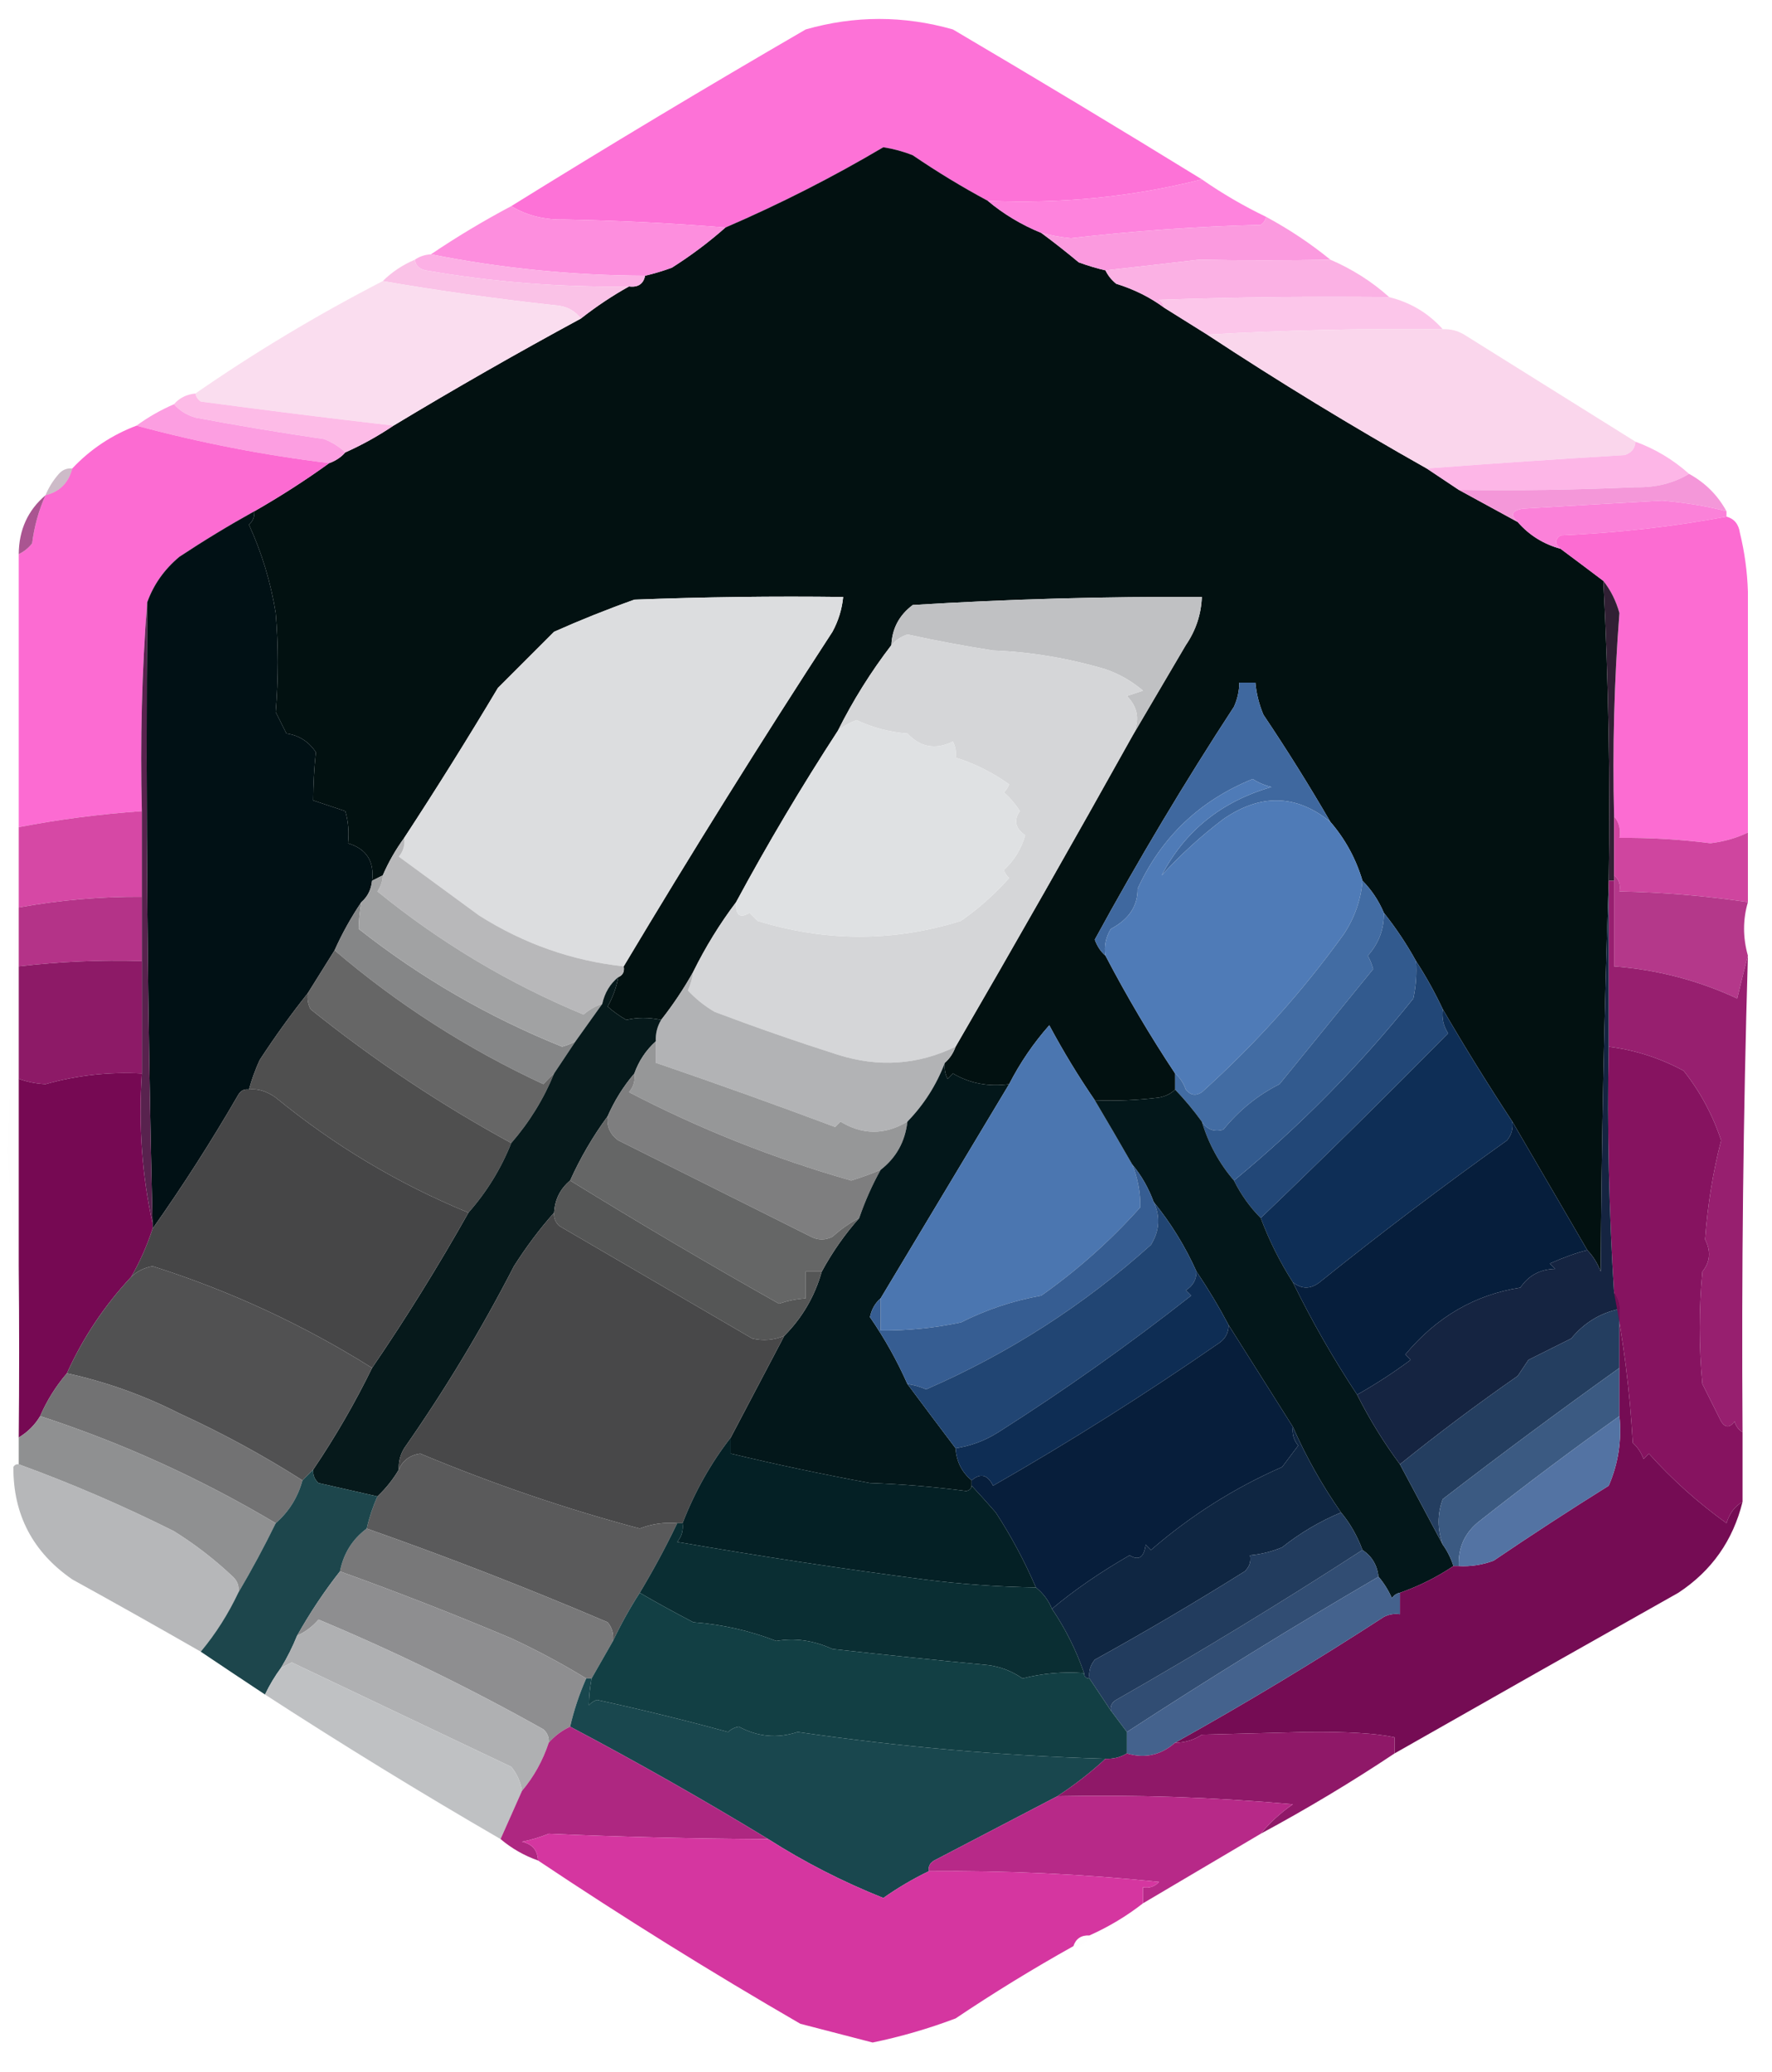 <?xml version="1.0" encoding="UTF-8"?>
<!DOCTYPE svg PUBLIC "-//W3C//DTD SVG 1.1//EN" "http://www.w3.org/Graphics/SVG/1.1/DTD/svg11.dtd">
<svg xmlns="http://www.w3.org/2000/svg" version="1.1" width="331px" height="387px" style="shape-rendering:geometricPrecision; text-rendering:geometricPrecision; image-rendering:optimizeQuality; fill-rule:evenodd; clip-rule:evenodd" xmlns:xlink="http://www.w3.org/1999/xlink">
<g><path style="opacity:0.971" fill="#fd6ed6" d="M 224.5,33.5 C 211.648,36.766 198.314,38.1 184.5,37.5C 179.723,34.94 175.056,32.107 170.5,29C 168.722,28.296 166.888,27.796 165,27.5C 155.541,33.098 145.708,38.098 135.5,42.5C 125.577,41.691 115.577,41.191 105.5,41C 101.689,41.084 98.355,40.25 95.5,38.5C 113.558,27.293 131.891,16.293 150.5,5.5C 159.64,2.886 168.807,2.886 178,5.5C 193.709,14.757 209.209,24.09 224.5,33.5 Z"/></g>
<g><path style="opacity:1" fill="#021111" d="M 184.5,37.5 C 187.456,39.984 190.79,41.984 194.5,43.5C 196.862,45.243 199.195,47.077 201.5,49C 203.154,49.608 204.821,50.108 206.5,50.5C 206.953,51.458 207.619,52.292 208.5,53C 211.876,54.05 214.876,55.55 217.5,57.5C 220.159,59.163 222.825,60.83 225.5,62.5C 238.856,71.291 252.522,79.625 266.5,87.5C 268.5,88.833 270.5,90.167 272.5,91.5C 276.132,93.495 279.799,95.495 283.5,97.5C 285.629,99.95 288.296,101.617 291.5,102.5C 294.205,104.512 296.872,106.512 299.5,108.5C 300.462,127.133 300.795,145.799 300.5,164.5C 299.668,188.663 299.168,212.997 299,237.5C 298.392,235.934 297.558,234.6 296.5,233.5C 291.835,225.501 287.168,217.501 282.5,209.5C 277.985,202.633 273.651,195.633 269.5,188.5C 268.012,185.338 266.345,182.338 264.5,179.5C 262.748,176.328 260.748,173.328 258.5,170.5C 257.525,168.205 256.192,166.205 254.5,164.5C 253.277,160.385 251.277,156.718 248.5,153.5C 244.576,146.729 240.409,140.063 236,133.5C 235.187,131.564 234.687,129.564 234.5,127.5C 233.5,127.5 232.5,127.5 231.5,127.5C 231.481,129.06 231.148,130.56 230.5,132C 221.323,146.053 212.656,160.553 204.5,175.5C 204.942,176.739 205.609,177.739 206.5,178.5C 210.465,186.08 214.799,193.413 219.5,200.5C 219.5,201.5 219.5,202.5 219.5,203.5C 218.737,204.268 217.737,204.768 216.5,205C 212.514,205.499 208.514,205.666 204.5,205.5C 201.414,200.995 198.58,196.328 196,191.5C 193.049,194.834 190.549,198.5 188.5,202.5C 184.649,203.029 181.149,202.362 178,200.5C 177.667,200.833 177.333,201.167 177,201.5C 176.517,200.552 176.351,199.552 176.5,198.5C 177.401,197.71 178.068,196.71 178.5,195.5C 189.693,176.217 200.693,156.883 211.5,137.5C 214.807,131.868 218.141,126.201 221.5,120.5C 223.371,117.766 224.371,114.766 224.5,111.5C 206.484,111.393 188.484,111.893 170.5,113C 167.976,114.883 166.642,117.383 166.5,120.5C 162.666,125.498 159.332,130.832 156.5,136.5C 149.704,146.946 143.371,157.613 137.5,168.5C 134.437,172.569 131.77,176.902 129.5,181.5C 127.773,184.602 125.773,187.602 123.5,190.5C 121.193,190.014 119.027,190.014 117,190.5C 115.745,189.789 114.579,188.956 113.5,188C 114.464,186.275 115.131,184.441 115.5,182.5C 116.338,182.158 116.672,181.492 116.5,180.5C 129.164,159.312 142.164,138.478 155.5,118C 156.609,115.953 157.276,113.787 157.5,111.5C 144.496,111.333 131.496,111.5 118.5,112C 113.441,113.799 108.441,115.799 103.5,118C 100,121.5 96.5,125 93,128.5C 87.347,137.978 81.513,147.311 75.5,156.5C 73.9,158.703 72.567,161.036 71.5,163.5C 70.833,163.833 70.167,164.167 69.5,164.5C 69.956,160.881 68.456,158.548 65,157.5C 65.227,155.426 65.061,153.426 64.5,151.5C 62.5,150.833 60.5,150.167 58.5,149.5C 58.516,146.524 58.683,143.524 59,140.5C 57.681,138.513 55.848,137.346 53.5,137C 52.833,135.667 52.167,134.333 51.5,133C 52.016,126.729 52.016,120.563 51.5,114.5C 50.575,108.755 48.908,103.255 46.5,98C 47.252,97.329 47.586,96.496 47.5,95.5C 52.363,92.724 57.03,89.724 61.5,86.5C 62.709,86.068 63.709,85.401 64.5,84.5C 67.649,83.093 70.649,81.426 73.5,79.5C 84.936,72.61 96.603,65.943 108.5,59.5C 111.398,57.227 114.398,55.227 117.5,53.5C 119.179,53.715 120.179,53.048 120.5,51.5C 122.179,51.108 123.846,50.608 125.5,50C 129.1,47.717 132.434,45.217 135.5,42.5C 145.708,38.098 155.541,33.098 165,27.5C 166.888,27.796 168.722,28.296 170.5,29C 175.056,32.107 179.723,34.94 184.5,37.5 Z"/></g>
<g><path style="opacity:0.976" fill="#fe80dc" d="M 224.5,33.5 C 228.323,36.159 232.323,38.492 236.5,40.5C 236.389,41.117 236.056,41.617 235.5,42C 223.626,42.295 211.793,43.129 200,44.5C 198.122,44.304 196.288,43.971 194.5,43.5C 190.79,41.984 187.456,39.984 184.5,37.5C 198.314,38.1 211.648,36.766 224.5,33.5 Z"/></g>
<g><path style="opacity:0.979" fill="#fd8cdd" d="M 95.5,38.5 C 98.355,40.25 101.689,41.084 105.5,41C 115.577,41.191 125.577,41.691 135.5,42.5C 132.434,45.217 129.1,47.717 125.5,50C 123.846,50.608 122.179,51.108 120.5,51.5C 106.899,51.44 93.566,50.107 80.5,47.5C 85.258,44.28 90.258,41.28 95.5,38.5 Z"/></g>
<g><path style="opacity:0.963" fill="#fb96de" d="M 236.5,40.5 C 240.803,42.819 244.803,45.486 248.5,48.5C 240.221,48.661 232.054,48.661 224,48.5C 218.168,49.187 212.335,49.854 206.5,50.5C 204.821,50.108 203.154,49.608 201.5,49C 199.195,47.077 196.862,45.243 194.5,43.5C 196.288,43.971 198.122,44.304 200,44.5C 211.793,43.129 223.626,42.295 235.5,42C 236.056,41.617 236.389,41.117 236.5,40.5 Z"/></g>
<g><path style="opacity:1" fill="#fcb0e5" d="M 80.5,47.5 C 93.566,50.107 106.899,51.44 120.5,51.5C 120.179,53.048 119.179,53.715 117.5,53.5C 104.737,53.69 92.07,52.69 79.5,50.5C 78.287,50.253 77.62,49.586 77.5,48.5C 78.391,47.89 79.391,47.557 80.5,47.5 Z"/></g>
<g><path style="opacity:0.978" fill="#fbb0e4" d="M 248.5,48.5 C 252.651,50.297 256.318,52.631 259.5,55.5C 245.163,55.333 230.829,55.5 216.5,56C 217.056,56.383 217.389,56.883 217.5,57.5C 214.876,55.55 211.876,54.05 208.5,53C 207.619,52.292 206.953,51.458 206.5,50.5C 212.335,49.854 218.168,49.187 224,48.5C 232.054,48.661 240.221,48.661 248.5,48.5 Z"/></g>
<g><path style="opacity:1" fill="#fac2e7" d="M 77.5,48.5 C 77.62,49.586 78.287,50.253 79.5,50.5C 92.07,52.69 104.737,53.69 117.5,53.5C 114.398,55.227 111.398,57.227 108.5,59.5C 107.319,57.933 105.653,57.099 103.5,57C 92.633,55.811 81.966,54.311 71.5,52.5C 73.205,50.808 75.205,49.475 77.5,48.5 Z"/></g>
<g><path style="opacity:0.965" fill="#fcc5ea" d="M 259.5,55.5 C 263.505,56.498 266.839,58.498 269.5,61.5C 254.75,61.332 240.083,61.665 225.5,62.5C 222.825,60.83 220.159,59.163 217.5,57.5C 217.389,56.883 217.056,56.383 216.5,56C 230.829,55.5 245.163,55.333 259.5,55.5 Z"/></g>
<g><path style="opacity:0.983" fill="#fadcef" d="M 71.5,52.5 C 81.966,54.311 92.633,55.811 103.5,57C 105.653,57.099 107.319,57.933 108.5,59.5C 96.603,65.943 84.936,72.61 73.5,79.5C 61.493,78.11 49.493,76.61 37.5,75C 36.944,74.617 36.611,74.117 36.5,73.5C 47.56,65.834 59.227,58.834 71.5,52.5 Z"/></g>
<g><path style="opacity:1" fill="#fad6ec" d="M 269.5,61.5 C 270.93,61.421 272.264,61.754 273.5,62.5C 284.178,69.184 294.845,75.851 305.5,82.5C 305.423,83.75 304.756,84.583 303.5,85C 291.154,85.739 278.821,86.572 266.5,87.5C 252.522,79.625 238.856,71.291 225.5,62.5C 240.083,61.665 254.75,61.332 269.5,61.5 Z"/></g>
<g><path style="opacity:1" fill="#fdbbe7" d="M 36.5,73.5 C 36.611,74.117 36.944,74.617 37.5,75C 49.493,76.61 61.493,78.11 73.5,79.5C 70.649,81.426 67.649,83.093 64.5,84.5C 63.4,83.442 62.066,82.608 60.5,82C 52.474,80.83 44.474,79.497 36.5,78C 34.867,77.52 33.534,76.687 32.5,75.5C 33.514,74.326 34.847,73.66 36.5,73.5 Z"/></g>
<g><path style="opacity:1" fill="#fc9ee1" d="M 32.5,75.5 C 33.534,76.687 34.867,77.52 36.5,78C 44.474,79.497 52.474,80.83 60.5,82C 62.066,82.608 63.4,83.442 64.5,84.5C 63.709,85.401 62.709,86.068 61.5,86.5C 49.408,85.038 37.408,82.705 25.5,79.5C 27.663,77.917 29.996,76.584 32.5,75.5 Z"/></g>
<g><path style="opacity:0.994" fill="#fc6bd2" d="M 25.5,79.5 C 37.408,82.705 49.408,85.038 61.5,86.5C 57.03,89.724 52.363,92.724 47.5,95.5C 42.748,98.136 38.081,100.97 33.5,104C 30.682,106.364 28.682,109.197 27.5,112.5C 26.505,125.323 26.171,138.323 26.5,151.5C 18.526,152.071 10.86,153.071 3.5,154.5C 3.5,137.5 3.5,120.5 3.5,103.5C 4.458,103.047 5.292,102.381 6,101.5C 6.395,98.348 7.228,95.348 8.5,92.5C 11.144,91.856 12.811,90.189 13.5,87.5C 16.859,83.927 20.859,81.261 25.5,79.5 Z"/></g>
<g><path style="opacity:1" fill="#fdb6e7" d="M 305.5,82.5 C 309.202,83.856 312.535,85.856 315.5,88.5C 312.645,90.25 309.311,91.084 305.5,91C 294.505,91.5 283.505,91.666 272.5,91.5C 270.5,90.167 268.5,88.833 266.5,87.5C 278.821,86.572 291.154,85.739 303.5,85C 304.756,84.583 305.423,83.75 305.5,82.5 Z"/></g>
<g><path style="opacity:0.337" fill="#6d365d" d="M 13.5,87.5 C 12.811,90.189 11.144,91.856 8.5,92.5C 9.082,91.069 9.915,89.736 11,88.5C 11.671,87.748 12.504,87.414 13.5,87.5 Z"/></g>
<g><path style="opacity:0.987" fill="#f496d8" d="M 315.5,88.5 C 318.543,90.176 320.877,92.509 322.5,95.5C 319.184,94.599 315.184,93.932 310.5,93.5C 301.832,93.981 293.166,94.481 284.5,95C 282.381,95.342 282.047,96.175 283.5,97.5C 279.799,95.495 276.132,93.495 272.5,91.5C 283.505,91.666 294.505,91.5 305.5,91C 309.311,91.084 312.645,90.25 315.5,88.5 Z"/></g>
<g><path style="opacity:1" fill="#fb81d9" d="M 322.5,95.5 C 322.5,95.833 322.5,96.167 322.5,96.5C 312.543,98.366 302.21,99.533 291.5,100C 290.402,100.77 290.402,101.603 291.5,102.5C 288.296,101.617 285.629,99.95 283.5,97.5C 282.047,96.175 282.381,95.342 284.5,95C 293.166,94.481 301.832,93.981 310.5,93.5C 315.184,93.932 319.184,94.599 322.5,95.5 Z"/></g>
<g><path style="opacity:1" fill="#011115" d="M 47.5,95.5 C 47.586,96.496 47.252,97.329 46.5,98C 48.908,103.255 50.575,108.755 51.5,114.5C 52.016,120.563 52.016,126.729 51.5,133C 52.167,134.333 52.833,135.667 53.5,137C 55.848,137.346 57.681,138.513 59,140.5C 58.683,143.524 58.516,146.524 58.5,149.5C 60.5,150.167 62.5,150.833 64.5,151.5C 65.061,153.426 65.227,155.426 65,157.5C 68.456,158.548 69.956,160.881 69.5,164.5C 69.34,166.153 68.674,167.486 67.5,168.5C 65.566,171.371 63.899,174.371 62.5,177.5C 60.818,180.177 59.151,182.843 57.5,185.5C 54.308,189.526 51.308,193.692 48.5,198C 47.681,199.8 47.014,201.634 46.5,203.5C 45.624,203.369 44.957,203.702 44.5,204.5C 39.501,213.142 34.167,221.475 28.5,229.5C 28.5,229.167 28.5,228.833 28.5,228.5C 27.549,189.847 27.216,151.18 27.5,112.5C 28.682,109.197 30.682,106.364 33.5,104C 38.081,100.97 42.748,98.136 47.5,95.5 Z"/></g>
<g><path style="opacity:0.922" fill="#a44889" d="M 8.5,92.5 C 7.228,95.348 6.395,98.348 6,101.5C 5.292,102.381 4.458,103.047 3.5,103.5C 3.53,98.978 5.197,95.311 8.5,92.5 Z"/></g>
<g><path style="opacity:0.975" fill="#fc69d1" d="M 322.5,96.5 C 323.931,96.881 324.764,97.881 325,99.5C 325.884,103.113 326.384,106.78 326.5,110.5C 326.498,125.525 326.498,140.525 326.5,155.5C 324.345,156.537 322.012,157.203 319.5,157.5C 313.854,156.779 308.187,156.446 302.5,156.5C 302.768,154.901 302.434,153.568 301.5,152.5C 301.186,139.783 301.519,127.117 302.5,114.5C 301.864,112.22 300.864,110.22 299.5,108.5C 296.872,106.512 294.205,104.512 291.5,102.5C 290.402,101.603 290.402,100.77 291.5,100C 302.21,99.533 312.543,98.366 322.5,96.5 Z"/></g>
<g><path style="opacity:1" fill="#c0c1c3" d="M 211.5,137.5 C 212.974,134.673 212.64,132.173 210.5,130C 211.5,129.667 212.5,129.333 213.5,129C 211.416,127.229 209.082,125.896 206.5,125C 199.448,122.918 192.448,121.752 185.5,121.5C 180.153,120.664 174.82,119.664 169.5,118.5C 168.261,118.942 167.261,119.609 166.5,120.5C 166.642,117.383 167.976,114.883 170.5,113C 188.484,111.893 206.484,111.393 224.5,111.5C 224.371,114.766 223.371,117.766 221.5,120.5C 218.141,126.201 214.807,131.868 211.5,137.5 Z"/></g>
<g><path style="opacity:1" fill="#312034" d="M 299.5,108.5 C 300.864,110.22 301.864,112.22 302.5,114.5C 301.519,127.117 301.186,139.783 301.5,152.5C 301.5,156.167 301.5,159.833 301.5,163.5C 301.5,163.833 301.5,164.167 301.5,164.5C 301.167,164.5 300.833,164.5 300.5,164.5C 300.795,145.799 300.462,127.133 299.5,108.5 Z"/></g>
<g><path style="opacity:1" fill="#dcdddf" d="M 116.5,180.5 C 106.845,179.447 97.845,176.28 89.5,171C 84.489,167.333 79.489,163.666 74.5,160C 75.337,158.989 75.67,157.822 75.5,156.5C 81.513,147.311 87.347,137.978 93,128.5C 96.5,125 100,121.5 103.5,118C 108.441,115.799 113.441,113.799 118.5,112C 131.496,111.5 144.496,111.333 157.5,111.5C 157.276,113.787 156.609,115.953 155.5,118C 142.164,138.478 129.164,159.312 116.5,180.5 Z"/></g>
<g><path style="opacity:1" fill="#d5d6d8" d="M 211.5,137.5 C 200.693,156.883 189.693,176.217 178.5,195.5C 171.472,198.91 164.139,199.41 156.5,197C 148.758,194.531 141.092,191.864 133.5,189C 131.619,187.898 129.952,186.565 128.5,185C 128.989,183.862 129.322,182.695 129.5,181.5C 131.77,176.902 134.437,172.569 137.5,168.5C 137.354,170.942 138.187,171.609 140,170.5C 140.5,171 141,171.5 141.5,172C 154.27,175.933 166.937,175.933 179.5,172C 182.823,169.676 185.823,167.009 188.5,164C 188.043,163.586 187.709,163.086 187.5,162.5C 189.444,160.72 190.777,158.553 191.5,156C 189.646,154.71 189.313,153.21 190.5,151.5C 189.687,150.186 188.687,149.019 187.5,148C 187.957,147.586 188.291,147.086 188.5,146.5C 185.379,144.273 182.046,142.606 178.5,141.5C 178.649,140.448 178.483,139.448 178,138.5C 174.782,140.103 171.949,139.603 169.5,137C 166.168,136.751 163.001,135.918 160,134.5C 158.697,134.978 157.531,135.645 156.5,136.5C 159.332,130.832 162.666,125.498 166.5,120.5C 167.261,119.609 168.261,118.942 169.5,118.5C 174.82,119.664 180.153,120.664 185.5,121.5C 192.448,121.752 199.448,122.918 206.5,125C 209.082,125.896 211.416,127.229 213.5,129C 212.5,129.333 211.5,129.667 210.5,130C 212.64,132.173 212.974,134.673 211.5,137.5 Z"/></g>
<g><path style="opacity:1" fill="#dfe1e3" d="M 137.5,168.5 C 143.371,157.613 149.704,146.946 156.5,136.5C 157.531,135.645 158.697,134.978 160,134.5C 163.001,135.918 166.168,136.751 169.5,137C 171.949,139.603 174.782,140.103 178,138.5C 178.483,139.448 178.649,140.448 178.5,141.5C 182.046,142.606 185.379,144.273 188.5,146.5C 188.291,147.086 187.957,147.586 187.5,148C 188.687,149.019 189.687,150.186 190.5,151.5C 189.313,153.21 189.646,154.71 191.5,156C 190.777,158.553 189.444,160.72 187.5,162.5C 187.709,163.086 188.043,163.586 188.5,164C 185.823,167.009 182.823,169.676 179.5,172C 166.937,175.933 154.27,175.933 141.5,172C 141,171.5 140.5,171 140,170.5C 138.187,171.609 137.354,170.942 137.5,168.5 Z"/></g>
<g><path style="opacity:1" fill="#3f689f" d="M 248.5,153.5 C 242.154,148.35 235.487,148.184 228.5,153C 224.367,156.131 220.534,159.631 217,163.5C 221.334,155.191 228.168,149.691 237.5,147C 236.234,146.691 235.067,146.191 234,145.5C 224.102,149.521 216.936,156.355 212.5,166C 212.535,169.219 210.869,171.719 207.5,173.5C 206.548,175.045 206.215,176.712 206.5,178.5C 205.609,177.739 204.942,176.739 204.5,175.5C 212.656,160.553 221.323,146.053 230.5,132C 231.148,130.56 231.481,129.06 231.5,127.5C 232.5,127.5 233.5,127.5 234.5,127.5C 234.687,129.564 235.187,131.564 236,133.5C 240.409,140.063 244.576,146.729 248.5,153.5 Z"/></g>
<g><path style="opacity:0.005" fill="#020506" d="M 3.5,156.5 C 3.5,160.833 3.5,165.167 3.5,169.5C 3.5,173.167 3.5,176.833 3.5,180.5C 3.5,187.5 3.5,194.5 3.5,201.5C 3.5,213.167 3.5,224.833 3.5,236.5C 2.41,229.523 1.743,222.357 1.5,215C 2.054,195.336 2.721,175.836 3.5,156.5 Z"/></g>
<g><path style="opacity:1" fill="#4f7bb7" d="M 248.5,153.5 C 251.277,156.718 253.277,160.385 254.5,164.5C 254.201,168.105 253.035,171.439 251,174.5C 243.278,185.228 234.444,195.061 224.5,204C 223.365,204.749 222.365,204.583 221.5,203.5C 221.058,202.261 220.391,201.261 219.5,200.5C 214.799,193.413 210.465,186.08 206.5,178.5C 206.215,176.712 206.548,175.045 207.5,173.5C 210.869,171.719 212.535,169.219 212.5,166C 216.936,156.355 224.102,149.521 234,145.5C 235.067,146.191 236.234,146.691 237.5,147C 228.168,149.691 221.334,155.191 217,163.5C 220.534,159.631 224.367,156.131 228.5,153C 235.487,148.184 242.154,148.35 248.5,153.5 Z"/></g>
<g><path style="opacity:1" fill="#cf459f" d="M 301.5,152.5 C 302.434,153.568 302.768,154.901 302.5,156.5C 308.187,156.446 313.854,156.779 319.5,157.5C 322.012,157.203 324.345,156.537 326.5,155.5C 326.5,159.833 326.5,164.167 326.5,168.5C 318.549,167.32 310.549,166.654 302.5,166.5C 302.737,165.209 302.404,164.209 301.5,163.5C 301.5,159.833 301.5,156.167 301.5,152.5 Z"/></g>
<g><path style="opacity:1" fill="#d648a5" d="M 26.5,151.5 C 26.5,156.833 26.5,162.167 26.5,167.5C 18.764,167.45 11.097,168.117 3.5,169.5C 3.5,165.167 3.5,160.833 3.5,156.5C 3.5,155.833 3.5,155.167 3.5,154.5C 10.86,153.071 18.526,152.071 26.5,151.5 Z"/></g>
<g><path style="opacity:1" fill="#b8b8ba" d="M 75.5,156.5 C 75.67,157.822 75.337,158.989 74.5,160C 79.489,163.666 84.489,167.333 89.5,171C 97.845,176.28 106.845,179.447 116.5,180.5C 116.672,181.492 116.338,182.158 115.5,182.5C 113.953,183.768 112.953,185.435 112.5,187.5C 111.244,187.904 110.077,188.571 109,189.5C 95.04,183.704 82.207,176.037 70.5,166.5C 71.127,165.583 71.461,164.583 71.5,163.5C 72.567,161.036 73.9,158.703 75.5,156.5 Z"/></g>
<g><path style="opacity:1" fill="#426ca3" d="M 254.5,164.5 C 256.192,166.205 257.525,168.205 258.5,170.5C 258.546,173.551 257.546,176.218 255.5,178.5C 255.931,179.293 256.265,180.127 256.5,181C 250.661,188.171 244.827,195.338 239,202.5C 234.944,204.547 231.444,207.381 228.5,211C 226.807,211.484 225.473,210.984 224.5,209.5C 222.988,207.404 221.322,205.404 219.5,203.5C 219.5,202.5 219.5,201.5 219.5,200.5C 220.391,201.261 221.058,202.261 221.5,203.5C 222.365,204.583 223.365,204.749 224.5,204C 234.444,195.061 243.278,185.228 251,174.5C 253.035,171.439 254.201,168.105 254.5,164.5 Z"/></g>
<g><path style="opacity:1" fill="#858687" d="M 67.5,168.5 C 67.185,170.226 67.019,171.893 67,173.5C 78.57,182.622 91.236,189.955 105,195.5C 105.902,195.257 106.735,194.923 107.5,194.5C 106.164,196.508 104.83,198.508 103.5,200.5C 102.849,201.091 102.182,201.757 101.5,202.5C 87.28,195.901 74.28,187.568 62.5,177.5C 63.899,174.371 65.566,171.371 67.5,168.5 Z"/></g>
<g><path style="opacity:0.989" fill="#b43287" d="M 26.5,167.5 C 26.5,171.5 26.5,175.5 26.5,179.5C 18.791,179.269 11.124,179.602 3.5,180.5C 3.5,176.833 3.5,173.167 3.5,169.5C 11.097,168.117 18.764,167.45 26.5,167.5 Z"/></g>
<g><path style="opacity:0.962" fill="#b23186" d="M 301.5,163.5 C 302.404,164.209 302.737,165.209 302.5,166.5C 310.549,166.654 318.549,167.32 326.5,168.5C 325.54,171.765 325.54,175.098 326.5,178.5C 325.834,181.028 325.168,183.694 324.5,186.5C 317.249,183.12 309.582,181.12 301.5,180.5C 301.5,175.167 301.5,169.833 301.5,164.5C 301.5,164.167 301.5,163.833 301.5,163.5 Z"/></g>
<g><path style="opacity:1" fill="#a1a2a3" d="M 71.5,163.5 C 71.461,164.583 71.127,165.583 70.5,166.5C 82.207,176.037 95.04,183.704 109,189.5C 110.077,188.571 111.244,187.904 112.5,187.5C 110.801,189.857 109.135,192.19 107.5,194.5C 106.735,194.923 105.902,195.257 105,195.5C 91.236,189.955 78.57,182.622 67,173.5C 67.019,171.893 67.185,170.226 67.5,168.5C 68.674,167.486 69.34,166.153 69.5,164.5C 70.167,164.167 70.833,163.833 71.5,163.5 Z"/></g>
<g><path style="opacity:1" fill="#666666" d="M 62.5,177.5 C 74.28,187.568 87.28,195.901 101.5,202.5C 102.182,201.757 102.849,201.091 103.5,200.5C 101.577,205.232 98.911,209.566 95.5,213.5C 82.283,206.304 69.783,197.97 58,188.5C 57.517,187.552 57.35,186.552 57.5,185.5C 59.151,182.843 60.818,180.177 62.5,177.5 Z"/></g>
<g><path style="opacity:1" fill="#224777" d="M 264.5,179.5 C 266.345,182.338 268.012,185.338 269.5,188.5C 269.286,190.144 269.62,191.644 270.5,193C 259.073,204.593 247.406,216.093 235.5,227.5C 233.478,225.469 231.811,223.135 230.5,220.5C 242.782,210.384 253.948,199.051 264,186.5C 264.497,184.19 264.663,181.857 264.5,179.5 Z"/></g>
<g><path style="opacity:1" fill="#58224e" d="M 27.5,112.5 C 27.216,151.18 27.549,189.847 28.5,228.5C 26.528,219.56 25.861,210.227 26.5,200.5C 26.5,193.5 26.5,186.5 26.5,179.5C 26.5,175.5 26.5,171.5 26.5,167.5C 26.5,162.167 26.5,156.833 26.5,151.5C 26.171,138.323 26.505,125.323 27.5,112.5 Z"/></g>
<g><path style="opacity:1" fill="#325a8e" d="M 258.5,170.5 C 260.748,173.328 262.748,176.328 264.5,179.5C 264.663,181.857 264.497,184.19 264,186.5C 253.948,199.051 242.782,210.384 230.5,220.5C 227.759,217.311 225.759,213.644 224.5,209.5C 225.473,210.984 226.807,211.484 228.5,211C 231.444,207.381 234.944,204.547 239,202.5C 244.827,195.338 250.661,188.171 256.5,181C 256.265,180.127 255.931,179.293 255.5,178.5C 257.546,176.218 258.546,173.551 258.5,170.5 Z"/></g>
<g><path style="opacity:0.994" fill="#971f6f" d="M 300.5,164.5 C 300.833,164.5 301.167,164.5 301.5,164.5C 301.5,169.833 301.5,175.167 301.5,180.5C 309.582,181.12 317.249,183.12 324.5,186.5C 325.168,183.694 325.834,181.028 326.5,178.5C 325.625,208.141 325.292,237.807 325.5,267.5C 324.778,267.082 324.278,266.416 324,265.5C 323.107,266.711 322.274,266.711 321.5,265.5C 320.333,263.167 319.167,260.833 318,258.5C 317.333,251.5 317.333,244.5 318,237.5C 319.461,235.706 319.628,233.706 318.5,231.5C 318.974,225.055 319.974,218.888 321.5,213C 319.916,208.234 317.583,203.9 314.5,200C 310.077,197.616 305.411,196.116 300.5,195.5C 300.5,185.167 300.5,174.833 300.5,164.5 Z"/></g>
<g><path style="opacity:1" fill="#4f4f4f" d="M 57.5,185.5 C 57.35,186.552 57.517,187.552 58,188.5C 69.783,197.97 82.283,206.304 95.5,213.5C 93.567,218.324 90.9,222.657 87.5,226.5C 74.43,221.131 62.43,213.965 51.5,205C 49.804,203.795 48.137,203.295 46.5,203.5C 47.014,201.634 47.681,199.8 48.5,198C 51.308,193.692 54.308,189.526 57.5,185.5 Z"/></g>
<g><path style="opacity:1" fill="#b2b3b5" d="M 129.5,181.5 C 129.322,182.695 128.989,183.862 128.5,185C 129.952,186.565 131.619,187.898 133.5,189C 141.092,191.864 148.758,194.531 156.5,197C 164.139,199.41 171.472,198.91 178.5,195.5C 178.068,196.71 177.401,197.71 176.5,198.5C 174.928,202.641 172.595,206.308 169.5,209.5C 165.3,212.01 161.133,212.01 157,209.5C 156.667,209.833 156.333,210.167 156,210.5C 144.831,206.324 133.664,202.324 122.5,198.5C 122.5,197.167 122.5,195.833 122.5,194.5C 122.433,193.041 122.766,191.708 123.5,190.5C 125.773,187.602 127.773,184.602 129.5,181.5 Z"/></g>
<g><path style="opacity:0.989" fill="#8d1966" d="M 26.5,179.5 C 26.5,186.5 26.5,193.5 26.5,200.5C 20.356,200.178 14.356,200.844 8.5,202.5C 6.742,202.408 5.076,202.075 3.5,201.5C 3.5,194.5 3.5,187.5 3.5,180.5C 11.124,179.602 18.791,179.269 26.5,179.5 Z"/></g>
<g><path style="opacity:1" fill="#06191b" d="M 115.5,182.5 C 115.131,184.441 114.464,186.275 113.5,188C 114.579,188.956 115.745,189.789 117,190.5C 119.027,190.014 121.193,190.014 123.5,190.5C 122.766,191.708 122.433,193.041 122.5,194.5C 120.674,196.147 119.34,198.147 118.5,200.5C 116.463,202.884 114.796,205.551 113.5,208.5C 110.745,212.255 108.411,216.255 106.5,220.5C 104.654,222.03 103.654,224.03 103.5,226.5C 100.783,229.566 98.283,232.9 96,236.5C 89.943,248.277 83.11,259.61 75.5,270.5C 74.754,271.736 74.421,273.07 74.5,274.5C 73.407,276.349 72.074,278.016 70.5,279.5C 66.875,278.671 63.208,277.838 59.5,277C 58.748,276.329 58.414,275.496 58.5,274.5C 62.635,268.382 66.302,262.049 69.5,255.5C 75.854,246.191 81.854,236.525 87.5,226.5C 90.9,222.657 93.567,218.324 95.5,213.5C 98.911,209.566 101.577,205.232 103.5,200.5C 104.83,198.508 106.164,196.508 107.5,194.5C 109.135,192.19 110.801,189.857 112.5,187.5C 112.953,185.435 113.953,183.768 115.5,182.5 Z"/></g>
<g><path style="opacity:1" fill="#969798" d="M 122.5,194.5 C 122.5,195.833 122.5,197.167 122.5,198.5C 133.664,202.324 144.831,206.324 156,210.5C 156.333,210.167 156.667,209.833 157,209.5C 161.133,212.01 165.3,212.01 169.5,209.5C 169.072,213.244 167.405,216.244 164.5,218.5C 162.733,219.256 160.9,219.923 159,220.5C 144.575,216.388 130.742,210.888 117.5,204C 118.337,202.989 118.67,201.822 118.5,200.5C 119.34,198.147 120.674,196.147 122.5,194.5 Z"/></g>
<g><path style="opacity:1" fill="#464647" d="M 46.5,203.5 C 48.137,203.295 49.804,203.795 51.5,205C 62.43,213.965 74.43,221.131 87.5,226.5C 81.854,236.525 75.854,246.191 69.5,255.5C 56.656,247.438 42.989,241.105 28.5,236.5C 26.886,236.803 25.552,237.47 24.5,238.5C 26.098,235.737 27.431,232.737 28.5,229.5C 34.167,221.475 39.501,213.142 44.5,204.5C 44.957,203.702 45.624,203.369 46.5,203.5 Z"/></g>
<g><path style="opacity:0.994" fill="#861360" d="M 300.5,195.5 C 305.411,196.116 310.077,197.616 314.5,200C 317.583,203.9 319.916,208.234 321.5,213C 319.974,218.888 318.974,225.055 318.5,231.5C 319.628,233.706 319.461,235.706 318,237.5C 317.333,244.5 317.333,251.5 318,258.5C 319.167,260.833 320.333,263.167 321.5,265.5C 322.274,266.711 323.107,266.711 324,265.5C 324.278,266.416 324.778,267.082 325.5,267.5C 325.5,271.833 325.5,276.167 325.5,280.5C 324.057,281.335 323.057,282.668 322.5,284.5C 317.168,280.665 312.335,276.332 308,271.5C 307.667,271.833 307.333,272.167 307,272.5C 306.581,271.328 305.915,270.328 305,269.5C 304.437,259.798 303.27,250.465 301.5,241.5C 300.531,226.215 300.198,210.881 300.5,195.5 Z"/></g>
<g><path style="opacity:1" fill="#7e7e7f" d="M 118.5,200.5 C 118.67,201.822 118.337,202.989 117.5,204C 130.742,210.888 144.575,216.388 159,220.5C 160.9,219.923 162.733,219.256 164.5,218.5C 162.92,221.332 161.587,224.332 160.5,227.5C 158.731,228.421 157.065,229.588 155.5,231C 154.167,231.667 152.833,231.667 151.5,231C 139.562,225.031 127.562,219.031 115.5,213C 113.963,211.89 113.297,210.39 113.5,208.5C 114.796,205.551 116.463,202.884 118.5,200.5 Z"/></g>
<g><path style="opacity:1" fill="#03171a" d="M 176.5,198.5 C 176.351,199.552 176.517,200.552 177,201.5C 177.333,201.167 177.667,200.833 178,200.5C 181.149,202.362 184.649,203.029 188.5,202.5C 180.503,215.829 172.503,229.163 164.5,242.5C 163.475,243.374 162.808,244.541 162.5,246C 165.235,249.972 167.568,254.139 169.5,258.5C 172.515,262.548 175.515,266.548 178.5,270.5C 178.654,272.97 179.654,274.97 181.5,276.5C 181.5,276.833 181.5,277.167 181.5,277.5C 181.44,278.043 181.107,278.376 180.5,278.5C 174.551,277.708 168.551,277.208 162.5,277C 153.779,275.397 145.112,273.564 136.5,271.5C 136.5,270.5 136.5,269.5 136.5,268.5C 139.85,262.157 143.183,255.824 146.5,249.5C 149.853,246.132 152.186,242.132 153.5,237.5C 155.477,233.858 157.811,230.525 160.5,227.5C 161.587,224.332 162.92,221.332 164.5,218.5C 167.405,216.244 169.072,213.244 169.5,209.5C 172.595,206.308 174.928,202.641 176.5,198.5 Z"/></g>
<g><path style="opacity:1" fill="#4b76b0" d="M 204.5,205.5 C 206.901,209.542 209.234,213.542 211.5,217.5C 212.545,220.114 213.045,222.78 213,225.5C 207.48,231.685 201.313,237.185 194.5,242C 189.27,242.93 184.27,244.596 179.5,247C 174.552,248.05 169.552,248.55 164.5,248.5C 164.5,246.5 164.5,244.5 164.5,242.5C 172.503,229.163 180.503,215.829 188.5,202.5C 190.549,198.5 193.049,194.834 196,191.5C 198.58,196.328 201.414,200.995 204.5,205.5 Z"/></g>
<g><path style="opacity:1" fill="#0e2e56" d="M 269.5,188.5 C 273.651,195.633 277.985,202.633 282.5,209.5C 282.67,210.822 282.337,211.989 281.5,213C 269.517,221.541 257.85,230.374 246.5,239.5C 244.801,240.815 243.135,240.815 241.5,239.5C 239.092,235.743 237.092,231.743 235.5,227.5C 247.406,216.093 259.073,204.593 270.5,193C 269.62,191.644 269.286,190.144 269.5,188.5 Z"/></g>
<g><path style="opacity:1" fill="#03171a" d="M 219.5,203.5 C 221.322,205.404 222.988,207.404 224.5,209.5C 225.759,213.644 227.759,217.311 230.5,220.5C 231.811,223.135 233.478,225.469 235.5,227.5C 237.092,231.743 239.092,235.743 241.5,239.5C 245.016,246.705 249.016,253.705 253.5,260.5C 255.844,265.146 258.51,269.479 261.5,273.5C 264.172,278.534 266.839,283.534 269.5,288.5C 270.345,289.671 271.011,291.005 271.5,292.5C 268.409,294.576 265.076,296.243 261.5,297.5C 260.883,297.611 260.383,297.944 260,298.5C 259.338,297.016 258.504,295.683 257.5,294.5C 257.25,292.326 256.25,290.659 254.5,289.5C 253.528,286.868 252.195,284.535 250.5,282.5C 246.964,277.423 243.964,272.09 241.5,266.5C 237.522,260.181 233.522,253.848 229.5,247.5C 227.687,244.072 225.687,240.739 223.5,237.5C 221.384,232.793 218.717,228.459 215.5,224.5C 214.528,221.868 213.195,219.535 211.5,217.5C 209.234,213.542 206.901,209.542 204.5,205.5C 208.514,205.666 212.514,205.499 216.5,205C 217.737,204.768 218.737,204.268 219.5,203.5 Z"/></g>
<g><path style="opacity:1" fill="#656666" d="M 113.5,208.5 C 113.297,210.39 113.963,211.89 115.5,213C 127.562,219.031 139.562,225.031 151.5,231C 152.833,231.667 154.167,231.667 155.5,231C 157.065,229.588 158.731,228.421 160.5,227.5C 157.811,230.525 155.477,233.858 153.5,237.5C 152.5,237.5 151.5,237.5 150.5,237.5C 150.5,239.167 150.5,240.833 150.5,242.5C 148.801,242.62 147.135,242.954 145.5,243.5C 132.314,236.076 119.314,228.41 106.5,220.5C 108.411,216.255 110.745,212.255 113.5,208.5 Z"/></g>
<g><path style="opacity:1" fill="#061e3c" d="M 282.5,209.5 C 287.168,217.501 291.835,225.501 296.5,233.5C 294.504,233.987 292.171,234.82 289.5,236C 289.833,236.333 290.167,236.667 290.5,237C 287.681,237.068 285.514,238.234 284,240.5C 275.506,241.823 268.339,245.99 262.5,253C 262.833,253.333 263.167,253.667 263.5,254C 260.284,256.39 256.95,258.556 253.5,260.5C 249.016,253.705 245.016,246.705 241.5,239.5C 243.135,240.815 244.801,240.815 246.5,239.5C 257.85,230.374 269.517,221.541 281.5,213C 282.337,211.989 282.67,210.822 282.5,209.5 Z"/></g>
<g><path style="opacity:0.999" fill="#760953" d="M 26.5,200.5 C 25.861,210.227 26.528,219.56 28.5,228.5C 28.5,228.833 28.5,229.167 28.5,229.5C 27.431,232.737 26.098,235.737 24.5,238.5C 19.478,243.896 15.478,249.896 12.5,256.5C 10.445,258.896 8.779,261.562 7.5,264.5C 6.527,266.139 5.194,267.473 3.5,268.5C 3.604,257.953 3.604,247.287 3.5,236.5C 3.5,224.833 3.5,213.167 3.5,201.5C 5.076,202.075 6.742,202.408 8.5,202.5C 14.356,200.844 20.356,200.178 26.5,200.5 Z"/></g>
<g><path style="opacity:1" fill="#555656" d="M 106.5,220.5 C 119.314,228.41 132.314,236.076 145.5,243.5C 147.135,242.954 148.801,242.62 150.5,242.5C 150.5,240.833 150.5,239.167 150.5,237.5C 151.5,237.5 152.5,237.5 153.5,237.5C 152.186,242.132 149.853,246.132 146.5,249.5C 144.545,250.323 142.545,250.49 140.5,250C 128.5,243 116.5,236 104.5,229C 103.748,228.329 103.414,227.496 103.5,226.5C 103.654,224.03 104.654,222.03 106.5,220.5 Z"/></g>
<g><path style="opacity:1" fill="#484849" d="M 103.5,226.5 C 103.414,227.496 103.748,228.329 104.5,229C 116.5,236 128.5,243 140.5,250C 142.545,250.49 144.545,250.323 146.5,249.5C 143.183,255.824 139.85,262.157 136.5,268.5C 132.767,273.308 129.767,278.641 127.5,284.5C 127.167,284.5 126.833,284.5 126.5,284.5C 124.08,284.292 121.747,284.626 119.5,285.5C 105.802,281.863 92.135,277.196 78.5,271.5C 76.557,271.787 75.223,272.787 74.5,274.5C 74.421,273.07 74.754,271.736 75.5,270.5C 83.11,259.61 89.943,248.277 96,236.5C 98.283,232.9 100.783,229.566 103.5,226.5 Z"/></g>
<g><path style="opacity:1" fill="#515152" d="M 69.5,255.5 C 66.302,262.049 62.635,268.382 58.5,274.5C 57.833,275.167 57.167,275.833 56.5,276.5C 49.183,271.839 41.517,267.672 33.5,264C 26.789,260.597 19.789,258.097 12.5,256.5C 15.478,249.896 19.478,243.896 24.5,238.5C 25.552,237.47 26.886,236.803 28.5,236.5C 42.989,241.105 56.656,247.438 69.5,255.5 Z"/></g>
<g><path style="opacity:1" fill="#152441" d="M 300.5,164.5 C 300.5,174.833 300.5,185.167 300.5,195.5C 300.198,210.881 300.531,226.215 301.5,241.5C 302.11,242.391 302.443,243.391 302.5,244.5C 298.904,245.244 295.904,247.077 293.5,250C 290.833,251.333 288.167,252.667 285.5,254C 284.833,255 284.167,256 283.5,257C 275.92,262.277 268.586,267.777 261.5,273.5C 258.51,269.479 255.844,265.146 253.5,260.5C 256.95,258.556 260.284,256.39 263.5,254C 263.167,253.667 262.833,253.333 262.5,253C 268.339,245.99 275.506,241.823 284,240.5C 285.514,238.234 287.681,237.068 290.5,237C 290.167,236.667 289.833,236.333 289.5,236C 292.171,234.82 294.504,233.987 296.5,233.5C 297.558,234.6 298.392,235.934 299,237.5C 299.168,212.997 299.668,188.663 300.5,164.5 Z"/></g>
<g><path style="opacity:1" fill="#365d92" d="M 211.5,217.5 C 213.195,219.535 214.528,221.868 215.5,224.5C 216.777,227.205 216.61,229.872 215,232.5C 202.479,243.763 188.479,252.763 173,259.5C 171.862,259.011 170.695,258.678 169.5,258.5C 167.568,254.139 165.235,249.972 162.5,246C 162.808,244.541 163.475,243.374 164.5,242.5C 164.5,244.5 164.5,246.5 164.5,248.5C 169.552,248.55 174.552,248.05 179.5,247C 184.27,244.596 189.27,242.93 194.5,242C 201.313,237.185 207.48,231.685 213,225.5C 213.045,222.78 212.545,220.114 211.5,217.5 Z"/></g>
<g><path style="opacity:1" fill="#214573" d="M 215.5,224.5 C 218.717,228.459 221.384,232.793 223.5,237.5C 223.489,239.017 222.823,240.184 221.5,241C 221.833,241.333 222.167,241.667 222.5,242C 210.874,251.142 198.874,259.642 186.5,267.5C 184.021,269.076 181.354,270.076 178.5,270.5C 175.515,266.548 172.515,262.548 169.5,258.5C 170.695,258.678 171.862,259.011 173,259.5C 188.479,252.763 202.479,243.763 215,232.5C 216.61,229.872 216.777,227.205 215.5,224.5 Z"/></g>
<g><path style="opacity:1" fill="#727273" d="M 12.5,256.5 C 19.789,258.097 26.789,260.597 33.5,264C 41.517,267.672 49.183,271.839 56.5,276.5C 55.617,279.704 53.95,282.371 51.5,284.5C 37.564,276.198 22.898,269.532 7.5,264.5C 8.779,261.562 10.445,258.896 12.5,256.5 Z"/></g>
<g><path style="opacity:1" fill="#0e2d54" d="M 223.5,237.5 C 225.687,240.739 227.687,244.072 229.5,247.5C 229.489,249.017 228.823,250.184 227.5,251C 213.906,260.417 199.906,269.251 185.5,277.5C 184.472,275.42 183.138,275.086 181.5,276.5C 179.654,274.97 178.654,272.97 178.5,270.5C 181.354,270.076 184.021,269.076 186.5,267.5C 198.874,259.642 210.874,251.142 222.5,242C 222.167,241.667 221.833,241.333 221.5,241C 222.823,240.184 223.489,239.017 223.5,237.5 Z"/></g>
<g><path style="opacity:1" fill="#243e60" d="M 302.5,244.5 C 302.5,248.167 302.5,251.833 302.5,255.5C 291.377,263.449 280.377,271.616 269.5,280C 268.477,282.774 268.477,285.607 269.5,288.5C 266.839,283.534 264.172,278.534 261.5,273.5C 268.586,267.777 275.92,262.277 283.5,257C 284.167,256 284.833,255 285.5,254C 288.167,252.667 290.833,251.333 293.5,250C 295.904,247.077 298.904,245.244 302.5,244.5 Z"/></g>
<g><path style="opacity:1" fill="#8f9091" d="M 7.5,264.5 C 22.898,269.532 37.564,276.198 51.5,284.5C 49.365,288.87 47.032,293.203 44.5,297.5C 44.719,296.325 44.386,295.325 43.5,294.5C 40.143,291.315 36.476,288.482 32.5,286C 23.014,281.253 13.348,277.086 3.5,273.5C 3.5,271.833 3.5,270.167 3.5,268.5C 5.194,267.473 6.527,266.139 7.5,264.5 Z"/></g>
<g><path style="opacity:1" fill="#5a5a5b" d="M 126.5,284.5 C 124.346,288.994 122.012,293.327 119.5,297.5C 117.649,300.372 115.983,303.372 114.5,306.5C 114.67,305.178 114.337,304.011 113.5,303C 98.677,296.671 83.677,290.838 68.5,285.5C 68.971,283.421 69.637,281.421 70.5,279.5C 72.074,278.016 73.407,276.349 74.5,274.5C 75.223,272.787 76.557,271.787 78.5,271.5C 92.135,277.196 105.802,281.863 119.5,285.5C 121.747,284.626 124.08,284.292 126.5,284.5 Z"/></g>
<g><path style="opacity:1" fill="#3b5a82" d="M 302.5,255.5 C 302.5,258.5 302.5,261.5 302.5,264.5C 293.753,270.728 285.086,277.228 276.5,284C 273.679,286.141 272.346,288.975 272.5,292.5C 272.167,292.5 271.833,292.5 271.5,292.5C 271.011,291.005 270.345,289.671 269.5,288.5C 268.477,285.607 268.477,282.774 269.5,280C 280.377,271.616 291.377,263.449 302.5,255.5 Z"/></g>
<g><path style="opacity:1" fill="#750c54" d="M 301.5,241.5 C 303.27,250.465 304.437,259.798 305,269.5C 305.915,270.328 306.581,271.328 307,272.5C 307.333,272.167 307.667,271.833 308,271.5C 312.335,276.332 317.168,280.665 322.5,284.5C 323.057,282.668 324.057,281.335 325.5,280.5C 323.711,287.751 319.711,293.418 313.5,297.5C 295.704,307.519 278.037,317.519 260.5,327.5C 260.5,326.5 260.5,325.5 260.5,324.5C 257.049,323.745 251.549,323.412 244,323.5C 237.5,323.667 231,323.833 224.5,324C 222.975,325.009 221.308,325.509 219.5,325.5C 232.701,318.139 245.701,310.305 258.5,302C 259.448,301.517 260.448,301.351 261.5,301.5C 261.5,300.167 261.5,298.833 261.5,297.5C 265.076,296.243 268.409,294.576 271.5,292.5C 271.833,292.5 272.167,292.5 272.5,292.5C 274.734,292.62 276.901,292.287 279,291.5C 286.042,286.723 293.209,282.057 300.5,277.5C 302.281,273.384 302.947,269.051 302.5,264.5C 302.5,261.5 302.5,258.5 302.5,255.5C 302.5,251.833 302.5,248.167 302.5,244.5C 302.443,243.391 302.11,242.391 301.5,241.5 Z"/></g>
<g><path style="opacity:1" fill="#071e3b" d="M 229.5,247.5 C 233.522,253.848 237.522,260.181 241.5,266.5C 241.33,267.822 241.663,268.989 242.5,270C 241.636,271.137 240.636,272.47 239.5,274C 230.583,277.905 222.416,283.072 215,289.5C 214.667,289.167 214.333,288.833 214,288.5C 213.716,290.886 212.716,291.552 211,290.5C 205.414,293.726 200.581,297.059 196.5,300.5C 195.857,298.924 194.857,297.59 193.5,296.5C 191.373,291.57 188.873,286.903 186,282.5C 184.483,280.76 182.983,279.094 181.5,277.5C 181.5,277.167 181.5,276.833 181.5,276.5C 183.138,275.086 184.472,275.42 185.5,277.5C 199.906,269.251 213.906,260.417 227.5,251C 228.823,250.184 229.489,249.017 229.5,247.5 Z"/></g>
<g><path style="opacity:1" fill="#5373a3" d="M 302.5,264.5 C 302.947,269.051 302.281,273.384 300.5,277.5C 293.209,282.057 286.042,286.723 279,291.5C 276.901,292.287 274.734,292.62 272.5,292.5C 272.346,288.975 273.679,286.141 276.5,284C 285.086,277.228 293.753,270.728 302.5,264.5 Z"/></g>
<g><path style="opacity:1" fill="#042025" d="M 136.5,268.5 C 136.5,269.5 136.5,270.5 136.5,271.5C 145.112,273.564 153.779,275.397 162.5,277C 168.551,277.208 174.551,277.708 180.5,278.5C 181.107,278.376 181.44,278.043 181.5,277.5C 182.983,279.094 184.483,280.76 186,282.5C 188.873,286.903 191.373,291.57 193.5,296.5C 186.476,296.392 179.476,295.892 172.5,295C 157.208,293.003 141.875,290.669 126.5,288C 127.337,286.989 127.67,285.822 127.5,284.5C 129.767,278.641 132.767,273.308 136.5,268.5 Z"/></g>
<g><path style="opacity:0.921" fill="#b0b1b3" d="M 3.5,273.5 C 13.348,277.086 23.014,281.253 32.5,286C 36.476,288.482 40.143,291.315 43.5,294.5C 44.386,295.325 44.719,296.325 44.5,297.5C 42.596,301.519 40.263,305.186 37.5,308.5C 29.603,303.965 21.603,299.465 13.5,295C 6.118,289.901 2.451,282.901 2.5,274C 2.728,273.601 3.062,273.435 3.5,273.5 Z"/></g>
<g><path style="opacity:1" fill="#0f2642" d="M 241.5,266.5 C 243.964,272.09 246.964,277.423 250.5,282.5C 246.559,284.14 242.892,286.306 239.5,289C 237.564,289.813 235.564,290.313 233.5,290.5C 233.719,291.675 233.386,292.675 232.5,293.5C 223.301,299.265 213.968,304.765 204.5,310C 203.663,311.011 203.33,312.178 203.5,313.5C 202.833,313.5 202.5,313.167 202.5,312.5C 201.041,308.248 199.041,304.248 196.5,300.5C 200.581,297.059 205.414,293.726 211,290.5C 212.716,291.552 213.716,290.886 214,288.5C 214.333,288.833 214.667,289.167 215,289.5C 222.416,283.072 230.583,277.905 239.5,274C 240.636,272.47 241.636,271.137 242.5,270C 241.663,268.989 241.33,267.822 241.5,266.5 Z"/></g>
<g><path style="opacity:1" fill="#787879" d="M 68.5,285.5 C 83.677,290.838 98.677,296.671 113.5,303C 114.337,304.011 114.67,305.178 114.5,306.5C 113.167,308.833 111.833,311.167 110.5,313.5C 110.167,313.5 109.833,313.5 109.5,313.5C 105.054,310.774 100.387,308.274 95.5,306C 84.897,301.527 74.231,297.36 63.5,293.5C 64.169,290.151 65.836,287.484 68.5,285.5 Z"/></g>
<g><path style="opacity:0.971" fill="#174147" d="M 58.5,274.5 C 58.414,275.496 58.748,276.329 59.5,277C 63.208,277.838 66.875,278.671 70.5,279.5C 69.637,281.421 68.971,283.421 68.5,285.5C 65.836,287.484 64.169,290.151 63.5,293.5C 60.606,297.175 57.939,301.175 55.5,305.5C 54.65,307.603 53.65,309.603 52.5,311.5C 51.36,313.045 50.36,314.712 49.5,316.5C 45.43,313.808 41.43,311.142 37.5,308.5C 40.263,305.186 42.596,301.519 44.5,297.5C 47.032,293.203 49.365,288.87 51.5,284.5C 53.95,282.371 55.617,279.704 56.5,276.5C 57.167,275.833 57.833,275.167 58.5,274.5 Z"/></g>
<g><path style="opacity:1" fill="#8e8e90" d="M 63.5,293.5 C 74.231,297.36 84.897,301.527 95.5,306C 100.387,308.274 105.054,310.774 109.5,313.5C 108.213,316.406 107.213,319.406 106.5,322.5C 104.97,323.211 103.637,324.211 102.5,325.5C 102.586,324.504 102.252,323.671 101.5,323C 87.866,315.35 73.866,308.516 59.5,302.5C 58.358,303.826 57.025,304.826 55.5,305.5C 57.939,301.175 60.606,297.175 63.5,293.5 Z"/></g>
<g><path style="opacity:1" fill="#0a2e33" d="M 126.5,284.5 C 126.833,284.5 127.167,284.5 127.5,284.5C 127.67,285.822 127.337,286.989 126.5,288C 141.875,290.669 157.208,293.003 172.5,295C 179.476,295.892 186.476,296.392 193.5,296.5C 194.857,297.59 195.857,298.924 196.5,300.5C 199.041,304.248 201.041,308.248 202.5,312.5C 198.563,312.207 194.73,312.54 191,313.5C 189.055,312.137 186.888,311.303 184.5,311C 174.825,310.082 165.158,309.082 155.5,308C 151.981,306.393 148.481,305.893 145,306.5C 140.071,304.579 134.905,303.413 129.5,303C 125.974,301.163 122.64,299.33 119.5,297.5C 122.012,293.327 124.346,288.994 126.5,284.5 Z"/></g>
<g><path style="opacity:1" fill="#314d73" d="M 254.5,289.5 C 256.25,290.659 257.25,292.326 257.5,294.5C 241.543,303.809 225.877,313.476 210.5,323.5C 209.5,322.167 208.5,320.833 207.5,319.5C 207.369,318.624 207.702,317.957 208.5,317.5C 224.056,308.627 239.39,299.293 254.5,289.5 Z"/></g>
<g><path style="opacity:1" fill="#223c5e" d="M 250.5,282.5 C 252.195,284.535 253.528,286.868 254.5,289.5C 239.39,299.293 224.056,308.627 208.5,317.5C 207.702,317.957 207.369,318.624 207.5,319.5C 206.167,317.5 204.833,315.5 203.5,313.5C 203.33,312.178 203.663,311.011 204.5,310C 213.968,304.765 223.301,299.265 232.5,293.5C 233.386,292.675 233.719,291.675 233.5,290.5C 235.564,290.313 237.564,289.813 239.5,289C 242.892,286.306 246.559,284.14 250.5,282.5 Z"/></g>
<g><path style="opacity:1" fill="#afb0b2" d="M 102.5,325.5 C 101.389,328.856 99.723,331.856 97.5,334.5C 97.249,332.83 96.582,331.33 95.5,330C 81.833,323.5 68.167,317 54.5,310.5C 53.816,310.863 53.15,311.196 52.5,311.5C 53.65,309.603 54.65,307.603 55.5,305.5C 57.025,304.826 58.358,303.826 59.5,302.5C 73.866,308.516 87.866,315.35 101.5,323C 102.252,323.671 102.586,324.504 102.5,325.5 Z"/></g>
<g><path style="opacity:1" fill="#bfc1c3" d="M 97.5,334.5 C 96.167,337.497 94.834,340.497 93.5,343.5C 78.613,334.87 63.946,325.87 49.5,316.5C 50.36,314.712 51.36,313.045 52.5,311.5C 53.15,311.196 53.816,310.863 54.5,310.5C 68.167,317 81.833,323.5 95.5,330C 96.582,331.33 97.249,332.83 97.5,334.5 Z"/></g>
<g><path style="opacity:1" fill="#19474e" d="M 109.5,313.5 C 109.833,313.5 110.167,313.5 110.5,313.5C 110.185,315.226 110.019,316.893 110,318.5C 110.414,318.043 110.914,317.709 111.5,317.5C 119.763,319.296 127.929,321.296 136,323.5C 136.561,322.978 137.228,322.645 138,322.5C 141.563,324.417 145.23,324.75 149,323.5C 167.984,326.271 187.151,327.938 206.5,328.5C 203.73,331.061 200.73,333.394 197.5,335.5C 189.864,339.495 182.197,343.495 174.5,347.5C 173.702,347.957 173.369,348.624 173.5,349.5C 170.571,350.912 167.738,352.579 165,354.5C 157.449,351.49 150.282,347.823 143.5,343.5C 131.476,336.186 119.143,329.186 106.5,322.5C 107.213,319.406 108.213,316.406 109.5,313.5 Z"/></g>
<g><path style="opacity:1" fill="#123f44" d="M 119.5,297.5 C 122.64,299.33 125.974,301.163 129.5,303C 134.905,303.413 140.071,304.579 145,306.5C 148.481,305.893 151.981,306.393 155.5,308C 165.158,309.082 174.825,310.082 184.5,311C 186.888,311.303 189.055,312.137 191,313.5C 194.73,312.54 198.563,312.207 202.5,312.5C 202.5,313.167 202.833,313.5 203.5,313.5C 204.833,315.5 206.167,317.5 207.5,319.5C 208.5,320.833 209.5,322.167 210.5,323.5C 210.5,324.833 210.5,326.167 210.5,327.5C 209.292,328.234 207.959,328.567 206.5,328.5C 187.151,327.938 167.984,326.271 149,323.5C 145.23,324.75 141.563,324.417 138,322.5C 137.228,322.645 136.561,322.978 136,323.5C 127.929,321.296 119.763,319.296 111.5,317.5C 110.914,317.709 110.414,318.043 110,318.5C 110.019,316.893 110.185,315.226 110.5,313.5C 111.833,311.167 113.167,308.833 114.5,306.5C 115.983,303.372 117.649,300.372 119.5,297.5 Z"/></g>
<g><path style="opacity:1" fill="#44628d" d="M 257.5,294.5 C 258.504,295.683 259.338,297.016 260,298.5C 260.383,297.944 260.883,297.611 261.5,297.5C 261.5,298.833 261.5,300.167 261.5,301.5C 260.448,301.351 259.448,301.517 258.5,302C 245.701,310.305 232.701,318.139 219.5,325.5C 216.837,327.835 213.837,328.502 210.5,327.5C 210.5,326.167 210.5,324.833 210.5,323.5C 225.877,313.476 241.543,303.809 257.5,294.5 Z"/></g>
<g><path style="opacity:0.999" fill="#8f1868" d="M 260.5,327.5 C 252.454,332.858 244.121,337.858 235.5,342.5C 237.163,340.467 239.163,338.634 241.5,337C 226.794,335.689 212.127,335.189 197.5,335.5C 200.73,333.394 203.73,331.061 206.5,328.5C 207.959,328.567 209.292,328.234 210.5,327.5C 213.837,328.502 216.837,327.835 219.5,325.5C 221.308,325.509 222.975,325.009 224.5,324C 231,323.833 237.5,323.667 244,323.5C 251.549,323.412 257.049,323.745 260.5,324.5C 260.5,325.5 260.5,326.5 260.5,327.5 Z"/></g>
<g><path style="opacity:0.992" fill="#ad2680" d="M 106.5,322.5 C 119.143,329.186 131.476,336.186 143.5,343.5C 129.453,343.429 115.787,343.096 102.5,342.5C 100.885,343.154 99.218,343.654 97.5,344C 99.426,344.422 100.426,345.589 100.5,347.5C 97.926,346.594 95.593,345.261 93.5,343.5C 94.834,340.497 96.167,337.497 97.5,334.5C 99.723,331.856 101.389,328.856 102.5,325.5C 103.637,324.211 104.97,323.211 106.5,322.5 Z"/></g>
<g><path style="opacity:1" fill="#b72988" d="M 197.5,335.5 C 212.127,335.189 226.794,335.689 241.5,337C 239.163,338.634 237.163,340.467 235.5,342.5C 228.175,346.83 220.841,351.163 213.5,355.5C 213.5,354.5 213.5,353.5 213.5,352.5C 214.675,352.719 215.675,352.386 216.5,351.5C 202.205,350.029 187.872,349.363 173.5,349.5C 173.369,348.624 173.702,347.957 174.5,347.5C 182.197,343.495 189.864,339.495 197.5,335.5 Z"/></g>
<g><path style="opacity:0.999" fill="#d536a0" d="M 143.5,343.5 C 150.282,347.823 157.449,351.49 165,354.5C 167.738,352.579 170.571,350.912 173.5,349.5C 187.872,349.363 202.205,350.029 216.5,351.5C 215.675,352.386 214.675,352.719 213.5,352.5C 213.5,353.5 213.5,354.5 213.5,355.5C 210.429,357.898 207.095,359.898 203.5,361.5C 201.973,361.427 200.973,362.094 200.5,363.5C 192.93,367.731 185.597,372.231 178.5,377C 173.42,378.917 168.254,380.417 163,381.5C 158.496,380.332 153.996,379.165 149.5,378C 132.734,368.296 116.401,358.13 100.5,347.5C 100.426,345.589 99.426,344.422 97.5,344C 99.218,343.654 100.885,343.154 102.5,342.5C 115.787,343.096 129.453,343.429 143.5,343.5 Z"/></g>
<g><path style="opacity:0.004" fill="#181c1c" d="M 203.5,361.5 C 203.027,362.906 202.027,363.573 200.5,363.5C 200.973,362.094 201.973,361.427 203.5,361.5 Z"/></g>
</svg>
